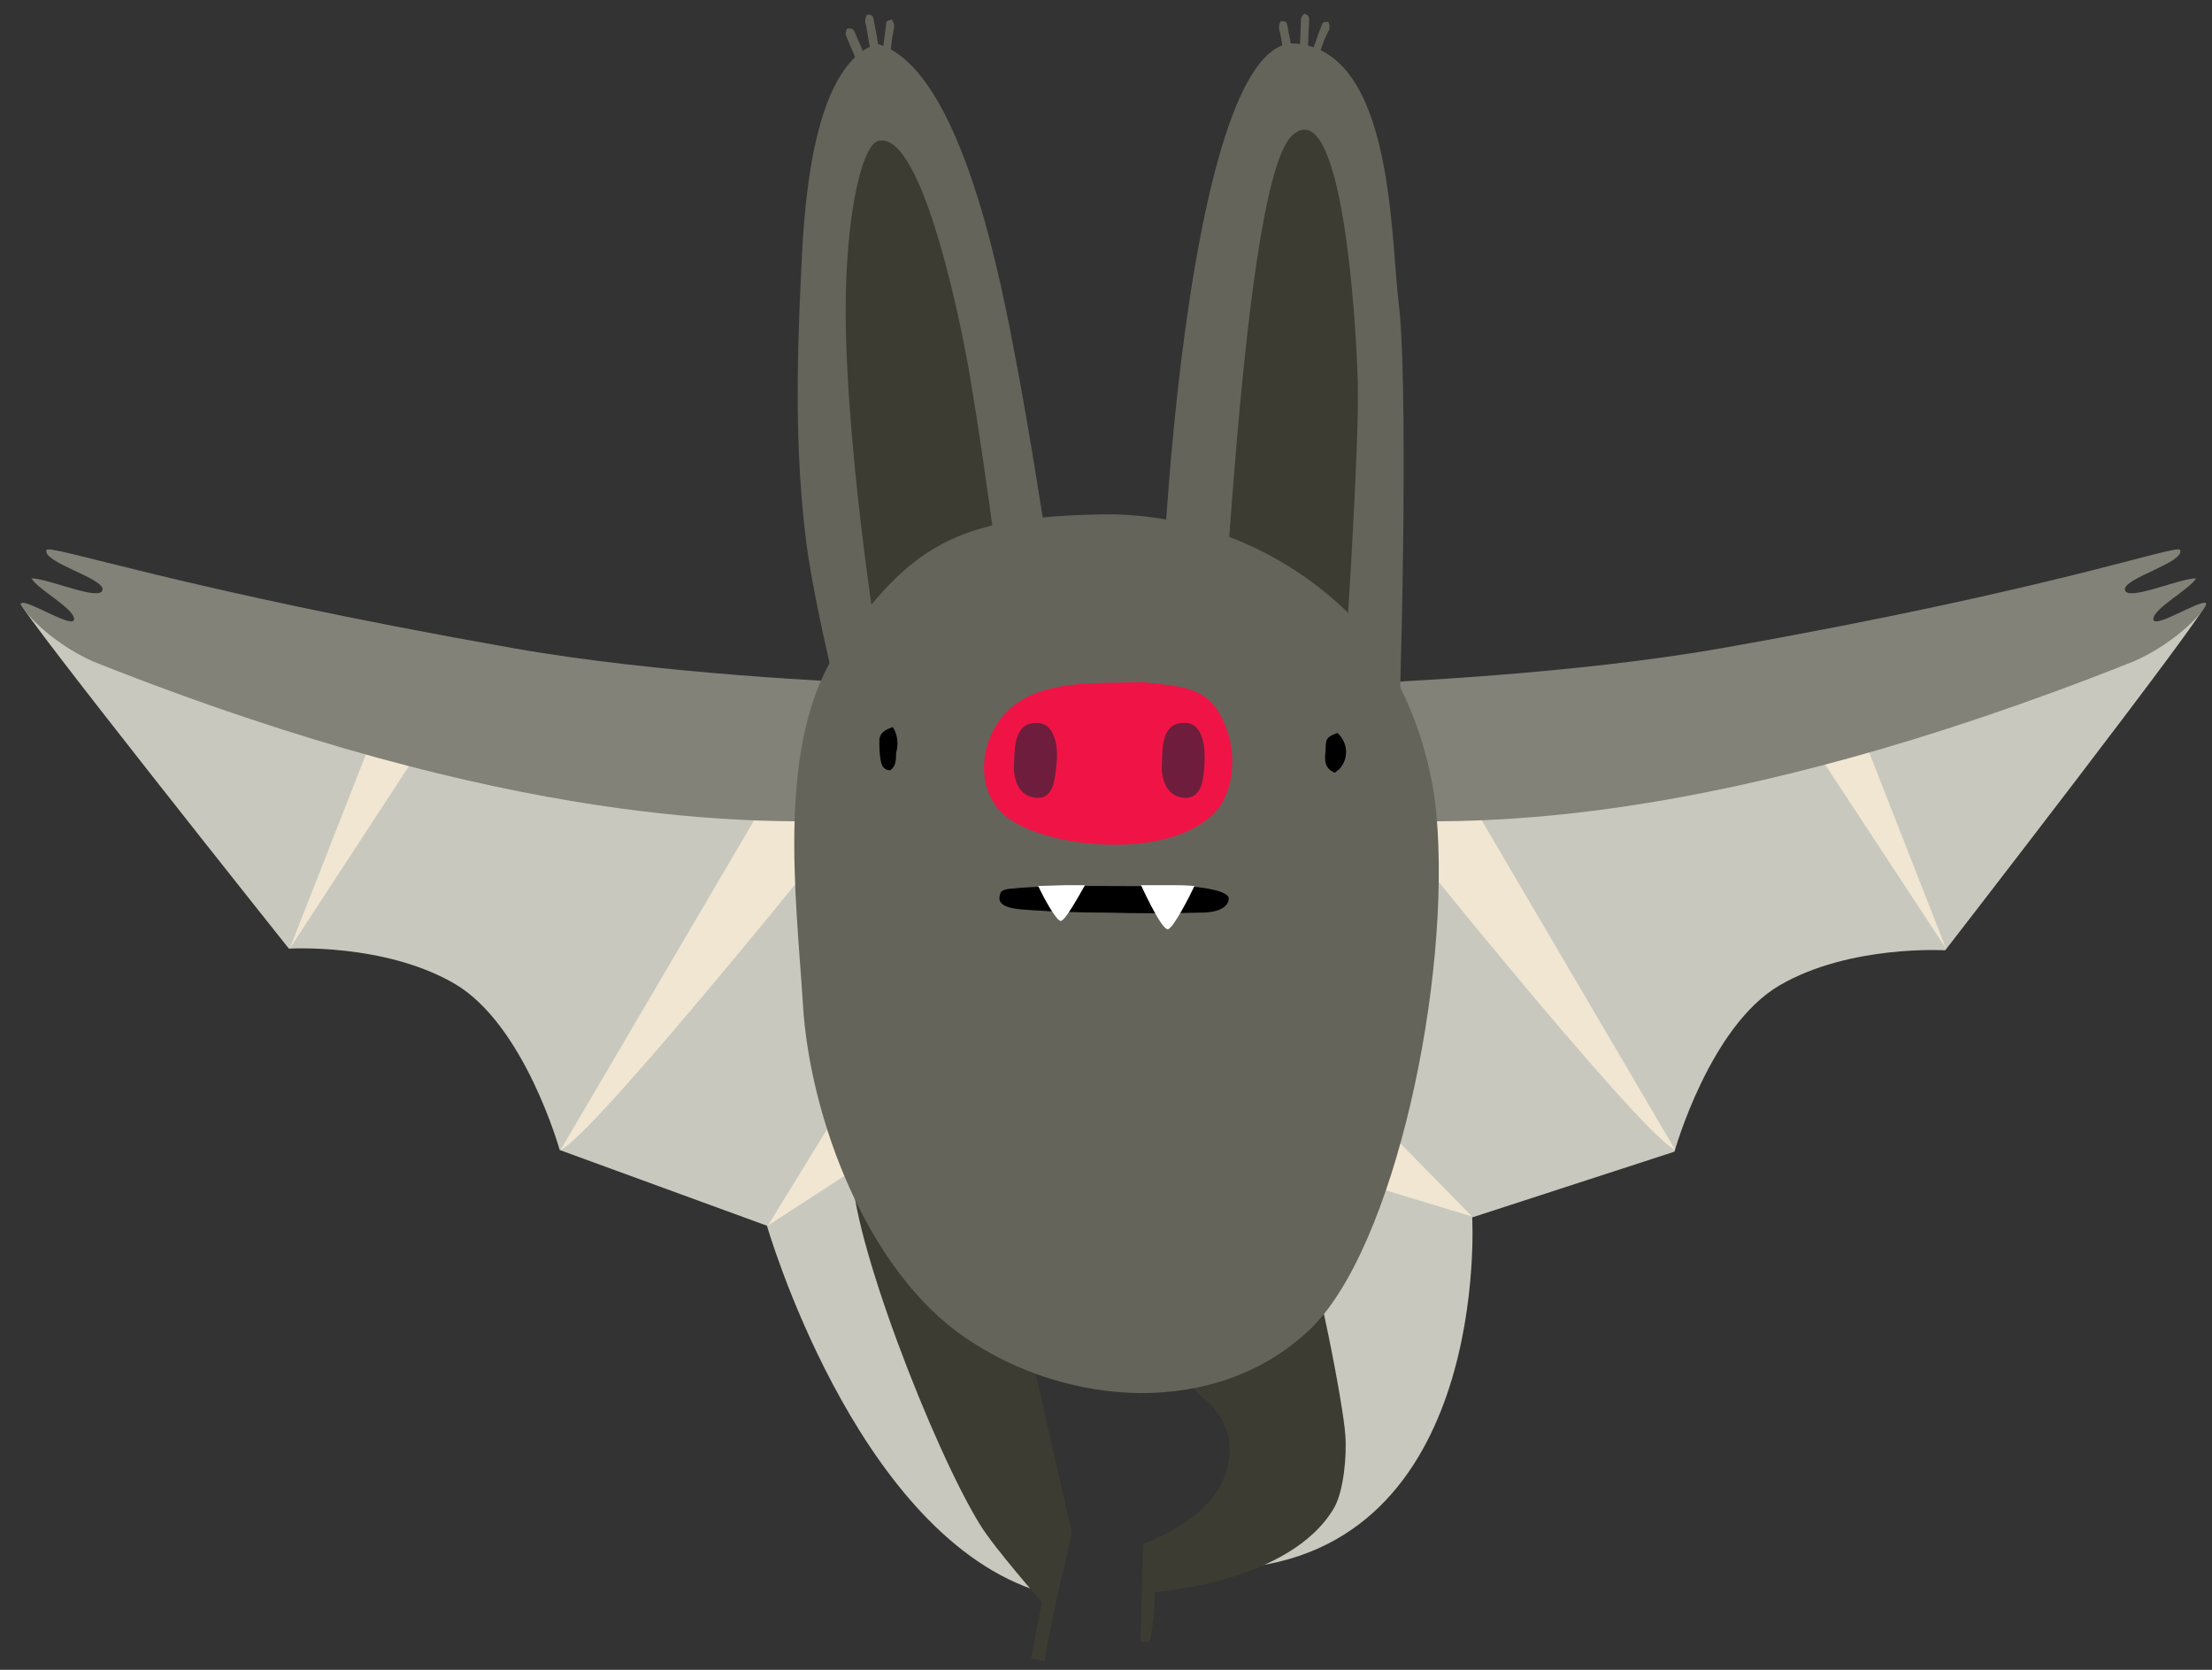 <svg version="1.1" width="159" height="120" viewBox="-1 -1 159 120" xmlns="http://www.w3.org/2000/svg" xmlns:xlink="http://www.w3.org/1999/xlink">
  <rect x="-1" y="-1" width="159" height="120" fill="#333333" stroke="none"/>
  <!-- Exported by Scratch - http://scratch.mit.edu/ -->
  <g id="ID0.29816496977582574" transform="matrix(1, 0, 0, 1, 0, -0.5)">
    <g id="Page-1">
      <g id="bat-a-[fantasy,spooky,halloween,bat,animals,alex-eben-meyer]">
        <g id="Group">
          <path id="Path" fill="#C8C8BE" stroke="none" stroke-width="1" d="M 18.804 10.046 L 64.882 14.471 L 68.306 30.318 C 68.306 30.318 69.989 41.321 70.469 44.191 C 70.710 45.627 73.473 74.988 73.233 74.868 C 60.376 70.383 54.129 48.736 54.129 48.736 L 39.230 43.294 C 39.230 43.294 36.706 34.265 31.660 31.335 C 26.614 28.405 19.765 28.823 19.765 28.823 C 19.765 28.823 0.421 4.545 0.480 4.007 C 4.205 6.937 17.002 9.089 18.804 10.046 Z " transform="matrix(1, 0, 0, 1, 0, 38.85)"/>
          <path id="Path" fill="#F0E6D2" stroke="none" stroke-width="1" d="M 54.189 48.736 L 66.324 40.843 L 62.719 34.863 L 54.189 48.736 " transform="matrix(1, 0, 0, 1, 0, 38.85)"/>
          <path id="Path" fill="#F0E6D2" stroke="none" stroke-width="1" d="M 19.825 28.823 L 30.218 12.917 L 26.554 11.661 L 19.825 28.823 " transform="matrix(1, 0, 0, 1, 0, 38.85)"/>
          <path id="Path" fill="#F0E6D2" stroke="none" stroke-width="1" d="M 39.290 43.294 L 56.291 14.352 L 61.518 17.581 C 61.518 17.581 41.933 42.098 39.290 43.294 Z " transform="matrix(1, 0, 0, 1, 0, 38.85)"/>
          <path id="Path" fill="#828278" stroke="none" stroke-width="1" d="M 0.541 4.007 C 0.841 3.648 4.325 5.920 4.325 5.143 C 4.325 4.365 1.682 2.990 1.262 2.213 C 2.463 2.213 6.188 3.887 6.368 3.050 C 6.548 2.213 2.043 1.076 2.343 0.179 C 2.523 -0.299 11.835 2.990 35.925 7.236 C 46.439 9.089 59.716 9.687 62.840 9.807 L 59.355 19.674 C 53.468 19.674 36.226 20.332 5.707 8.192 C 2.463 6.757 0.360 4.246 0.541 4.007 Z " transform="matrix(1, 0, 0, 1, 0, 38.85)"/>
        </g>
        <g id="Group">
          <path id="Path" fill="#C8C8BE" stroke="none" stroke-width="1" d="M 52.807 10.046 L 6.729 14.471 L 3.304 30.318 C 3.304 30.318 5.767 52.324 5.227 55.194 C 4.986 56.630 0.300 73.373 0.541 73.373 C 19.104 72.177 17.722 48.138 17.722 48.138 L 32.261 43.414 C 32.261 43.414 34.784 34.384 39.830 31.454 C 44.877 28.524 51.725 28.943 51.725 28.943 C 51.725 28.943 70.529 4.664 70.410 4.126 C 66.805 6.937 54.549 9.089 52.807 10.046 Z " transform="matrix(1, 0, 0, 1, 87.1, 38.85)"/>
          <path id="Path" fill="#F0E6D2" stroke="none" stroke-width="1" d="M 51.786 28.823 L 41.332 12.917 L 45.057 11.661 L 51.786 28.823 " transform="matrix(1, 0, 0, 1, 87.1, 38.85)"/>
          <path id="Path" fill="#F0E6D2" stroke="none" stroke-width="1" d="M 32.321 43.294 L 15.319 14.352 L 10.093 17.581 C 10.093 17.581 29.678 42.098 32.321 43.294 Z " transform="matrix(1, 0, 0, 1, 87.1, 38.85)"/>
          <path id="Path" fill="#828278" stroke="none" stroke-width="1" d="M 70.469 4.007 C 70.169 3.648 66.684 5.920 66.684 5.143 C 66.684 4.365 69.328 2.990 69.748 2.213 C 68.547 2.213 64.822 3.887 64.642 3.050 C 64.462 2.213 68.967 1.076 68.607 0.179 C 68.427 -0.299 59.716 2.990 35.625 7.236 C 25.112 9.089 11.835 9.687 8.711 9.807 L 12.195 19.674 C 18.083 19.674 34.724 20.332 65.243 8.192 C 68.547 6.757 70.649 4.246 70.469 4.007 Z " transform="matrix(1, 0, 0, 1, 87.1, 38.85)"/>
          <path id="Path" fill="#F0E6D2" stroke="none" stroke-width="1" d="M 17.722 48.078 L 7.510 37.673 L 4.325 44.012 L 17.722 48.078 " transform="matrix(1, 0, 0, 1, 87.1, 38.85)"/>
        </g>
        <path id="Path" fill="#3C3C32" stroke="none" stroke-width="1" d="M 72.211 92.210 L 60.256 83.420 C 60.076 88.204 66.144 103.751 69.448 109.073 C 70.469 110.748 73.894 114.635 73.894 114.635 C 73.894 114.635 73.533 116.548 73.113 118.701 L 74.074 118.880 C 74.795 114.694 76.056 109.671 76.056 109.671 C 76.056 109.671 72.452 94.124 72.211 92.210 Z "/>
        <path id="Path" fill="#3C3C32" stroke="none" stroke-width="1" d="M 95.701 102.615 C 95.581 100.582 93.598 90.237 92.637 88.443 L 80.983 95.499 C 81.283 95.798 85.248 99.745 85.548 100.044 L 85.608 100.044 C 87.591 101.778 87.891 104.110 86.690 106.323 C 85.248 109.014 81.163 110.449 81.163 110.449 L 80.983 117.445 C 81.223 117.505 81.403 117.505 81.643 117.445 C 81.884 116.309 82.004 115.113 82.004 113.917 C 82.004 113.917 91.796 113.259 94.920 107.818 C 95.581 106.622 95.821 104.110 95.701 102.615 Z "/>
        <g id="Group">
          <g id="Path">
            <path id="ID0.7506304606795311" fill="#64645A" stroke="none" stroke-width="1" d="M 2.583 3.229 L 2.163 3.050 C 2.103 2.811 2.103 2.631 2.103 2.452 C 1.983 1.914 1.922 1.375 1.802 0.777 C 1.682 0.538 1.742 0.239 1.862 0.000 C 2.163 0.000 2.283 0.060 2.343 0.299 C 2.403 0.718 2.523 1.196 2.583 1.615 C 2.643 1.973 2.703 2.332 2.703 2.691 C 2.643 2.930 2.583 3.110 2.583 3.229 Z " transform="matrix(1, 0, 0, 1, 59.45, 0.55)"/>
            <path id="ID0.2348456894978881" fill="#64645A" stroke="none" stroke-width="1" d="M 1.802 4.007 L 1.322 3.947 C 1.262 3.767 1.202 3.528 1.141 3.349 C 0.901 2.811 0.721 2.332 0.481 1.794 C 0.300 1.375 0.300 1.375 0.421 1.017 C 0.721 0.957 0.841 1.017 0.961 1.196 C 1.141 1.615 1.322 2.033 1.502 2.452 C 1.682 2.870 1.742 3.169 1.862 3.468 C 1.802 3.648 1.802 3.827 1.802 4.007 Z " transform="matrix(1, 0, 0, 1, 59.45, 0.55)"/>
            <path id="ID0.15804738411679864" fill="#64645A" stroke="none" stroke-width="1" d="M 3.064 3.588 L 3.484 3.409 C 3.484 3.169 3.484 2.990 3.544 2.811 C 3.605 2.272 3.665 1.674 3.785 1.136 C 3.845 0.718 3.845 0.718 3.665 0.359 C 3.304 0.419 3.244 0.478 3.244 0.718 C 3.184 1.196 3.124 1.615 3.064 2.093 C 3.004 2.452 3.004 2.811 3.004 3.169 C 3.004 3.289 3.064 3.468 3.064 3.588 Z " transform="matrix(1, 0, 0, 1, 59.45, 0.55)"/>
          </g>
          <path id="Path" fill="#64645A" stroke="none" stroke-width="1" d="M 6.368 60.457 C 6.368 60.457 2.043 45.387 1.081 37.733 C 0.300 31.454 0.421 25.116 0.721 18.837 C 0.901 14.770 1.322 3.708 6.188 2.093 C 12.316 3.767 15.199 19.734 16.160 24.757 C 17.422 31.275 20.065 47.959 20.486 54.596 C 17.662 56.331 6.368 60.457 6.368 60.457 Z " transform="matrix(1, 0, 0, 1, 55.85, 0.55)"/>
          <path id="Path" fill="#3C3C32" stroke="none" stroke-width="1" d="M 6.969 49.992 C 6.969 49.992 4.325 35.162 3.965 23.262 C 3.725 15.069 5.046 9.448 6.248 9.089 C 9.252 8.192 11.955 21.049 12.556 24.278 C 13.397 28.524 15.319 42.158 15.620 46.464 C 13.757 47.600 6.969 49.992 6.969 49.992 Z " transform="matrix(1, 0, 0, 1, 55.85, 0.55)"/>
        </g>
        <g id="Group">
          <g id="Path">
            <path id="ID0.7005550274625421" fill="#64645A" stroke="none" stroke-width="1" d="M 2.043 3.708 L 1.682 3.468 C 1.682 3.229 1.742 3.050 1.742 2.870 C 1.742 2.332 1.802 1.734 1.802 1.196 C 1.802 0.777 1.802 0.777 2.043 0.478 C 2.343 0.598 2.403 0.658 2.403 0.897 C 2.403 1.375 2.343 1.794 2.343 2.272 C 2.343 2.751 2.283 2.990 2.223 3.349 C 2.163 3.409 2.103 3.528 2.043 3.708 Z " transform="matrix(1, 0, 0, 1, 90.7, 0)"/>
            <path id="ID0.10773778334259987" fill="#64645A" stroke="none" stroke-width="1" d="M 1.081 4.246 L 0.661 4.066 C 0.661 3.827 0.601 3.648 0.601 3.468 C 0.481 2.930 0.421 2.332 0.300 1.794 C 0.180 1.555 0.240 1.256 0.360 1.017 C 0.721 1.017 0.781 1.076 0.841 1.316 C 0.901 1.794 1.021 2.213 1.081 2.631 C 1.141 3.050 1.202 3.349 1.202 3.708 C 1.202 3.947 1.141 4.066 1.081 4.246 Z " transform="matrix(1, 0, 0, 1, 90.7, 0)"/>
            <path id="ID0.09923103591427207" fill="#64645A" stroke="none" stroke-width="1" d="M 2.463 4.126 L 2.944 4.007 C 3.004 3.827 3.064 3.588 3.124 3.409 C 3.304 2.870 3.484 2.332 3.725 1.854 C 3.905 1.615 3.905 1.316 3.785 1.076 C 3.484 1.076 3.364 1.076 3.304 1.316 C 3.124 1.734 3.004 2.153 2.824 2.631 C 2.643 3.110 2.583 3.349 2.523 3.708 C 2.463 3.767 2.463 3.947 2.463 4.126 Z " transform="matrix(1, 0, 0, 1, 90.7, 0)"/>
          </g>
          <path id="Path" fill="#64645A" stroke="none" stroke-width="1" d="M 16.281 68.649 C 13.938 64.703 1.021 54.596 0.240 53.580 C -0.661 47.301 1.562 1.914 9.852 2.631 C 16.881 3.229 16.641 16.564 17.242 21.288 C 18.083 28.046 17.302 60.576 16.281 68.649 Z " transform="matrix(1, 0, 0, 1, 82.3, 0)"/>
          <path id="Path" fill="#3C3C32" stroke="none" stroke-width="1" d="M 12.556 58.483 C 13.517 46.284 14.418 31.215 14.298 26.969 C 14.178 22.425 13.157 6.099 9.612 9.209 C 6.068 12.319 4.626 46.165 3.785 57.407 L 12.556 58.483 Z " transform="matrix(1, 0, 0, 1, 82.3, 0)"/>
        </g>
        <path id="Path" fill="#64645A" stroke="none" stroke-width="1" d="M 102.249 58.005 C 101.769 52.743 99.426 46.882 95.521 43.175 C 90.715 38.690 84.287 36.238 77.678 36.477 C 67.766 36.717 64.402 38.750 59.355 45.985 C 54.729 52.683 56.231 63.925 56.712 71.639 C 57.192 79.832 61.338 90.835 68.367 95.619 C 75.696 100.642 86.389 101.419 93.118 95.080 C 99.246 89.280 103.331 69.905 102.249 58.005 Z "/>
        <g id="Group">
          <path id="Path" fill="#000000" stroke="none" stroke-width="1" d="M 9.011 15.488 C 9.071 15.249 9.011 15.010 9.973 14.950 C 12.916 14.651 18.924 14.830 21.027 14.770 C 23.129 14.711 25.472 15.069 25.472 15.667 C 25.472 16.265 24.751 16.684 23.490 16.684 C 21.207 16.744 18.924 16.744 16.701 16.684 C 14.839 16.684 13.037 16.624 11.234 16.505 C 10.573 16.445 8.771 16.445 9.011 15.488 Z " transform="matrix(1, 0, 0, 1, 61.85, 48.4)"/>
          <path id="Path" fill="#FFFFFF" stroke="none" stroke-width="1" d="M 19.164 14.711 C 19.525 15.488 20.666 17.880 21.087 17.880 C 21.447 17.880 22.649 15.548 23.009 14.770 C 23.009 14.770 22.468 14.711 21.387 14.711 C 21.087 14.711 19.164 14.711 19.164 14.711 Z " transform="matrix(1, 0, 0, 1, 61.85, 48.4)"/>
          <path id="Path" fill="#F01446" stroke="none" stroke-width="1" d="M 25.292 3.409 C 24.151 0.359 22.228 0.478 19.284 0.120 C 16.401 0.239 12.496 -0.120 10.033 1.794 C 7.570 3.708 7.029 7.774 9.432 9.747 C 12.256 12.079 21.147 12.976 24.451 9.508 C 25.713 8.252 26.133 5.621 25.292 3.409 Z " transform="matrix(1, 0, 0, 1, 61.85, 48.4)"/>
          <path id="Path" fill="#6E1E3C" stroke="none" stroke-width="1" d="M 22.168 3.050 C 23.730 2.930 23.790 5.023 23.730 5.980 C 23.670 6.937 23.610 8.551 22.228 8.432 C 20.846 8.312 20.606 6.817 20.666 5.980 C 20.726 5.143 20.546 3.110 22.168 3.050 Z " transform="matrix(1, 0, 0, 1, 61.85, 48.4)"/>
          <path id="Path" fill="#6E1E3C" stroke="none" stroke-width="1" d="M 11.535 3.050 C 13.097 2.930 13.217 5.023 13.097 5.980 C 12.976 6.937 12.976 8.551 11.595 8.432 C 10.213 8.312 9.973 6.817 10.033 5.980 C 10.093 5.143 9.973 3.110 11.535 3.050 Z " transform="matrix(1, 0, 0, 1, 61.85, 48.4)"/>
          <path id="Path" fill="#000000" stroke="none" stroke-width="1" d="M 1.141 6.458 C 0.781 6.458 0.541 6.219 0.481 5.860 C 0.360 5.322 0.360 4.784 0.360 4.246 C 0.421 3.708 0.841 3.528 1.322 3.349 C 1.682 3.887 1.742 4.605 1.562 5.203 C 1.562 5.681 1.562 6.159 1.141 6.458 Z " transform="matrix(1, 0, 0, 1, 61.85, 48.4)"/>
          <path id="Path" fill="#000000" stroke="none" stroke-width="1" d="M 33.102 6.638 C 32.261 6.279 32.381 5.621 32.441 4.904 C 32.441 4.126 32.561 4.066 33.282 3.767 C 34.063 4.485 34.123 5.621 33.402 6.398 C 33.282 6.458 33.222 6.518 33.102 6.638 Z " transform="matrix(1, 0, 0, 1, 61.85, 48.4)"/>
          <path id="Path" fill="#FFFFFF" stroke="none" stroke-width="1" d="M 11.775 14.770 C 12.256 15.787 13.097 17.282 13.397 17.282 C 13.697 17.282 14.598 15.667 15.139 14.711 C 15.139 14.711 13.817 14.711 13.817 14.711 C 13.757 14.711 11.835 14.770 11.775 14.770 Z " transform="matrix(1, 0, 0, 1, 61.85, 48.4)"/>
        </g>
      </g>
    </g>
  </g>
</svg>